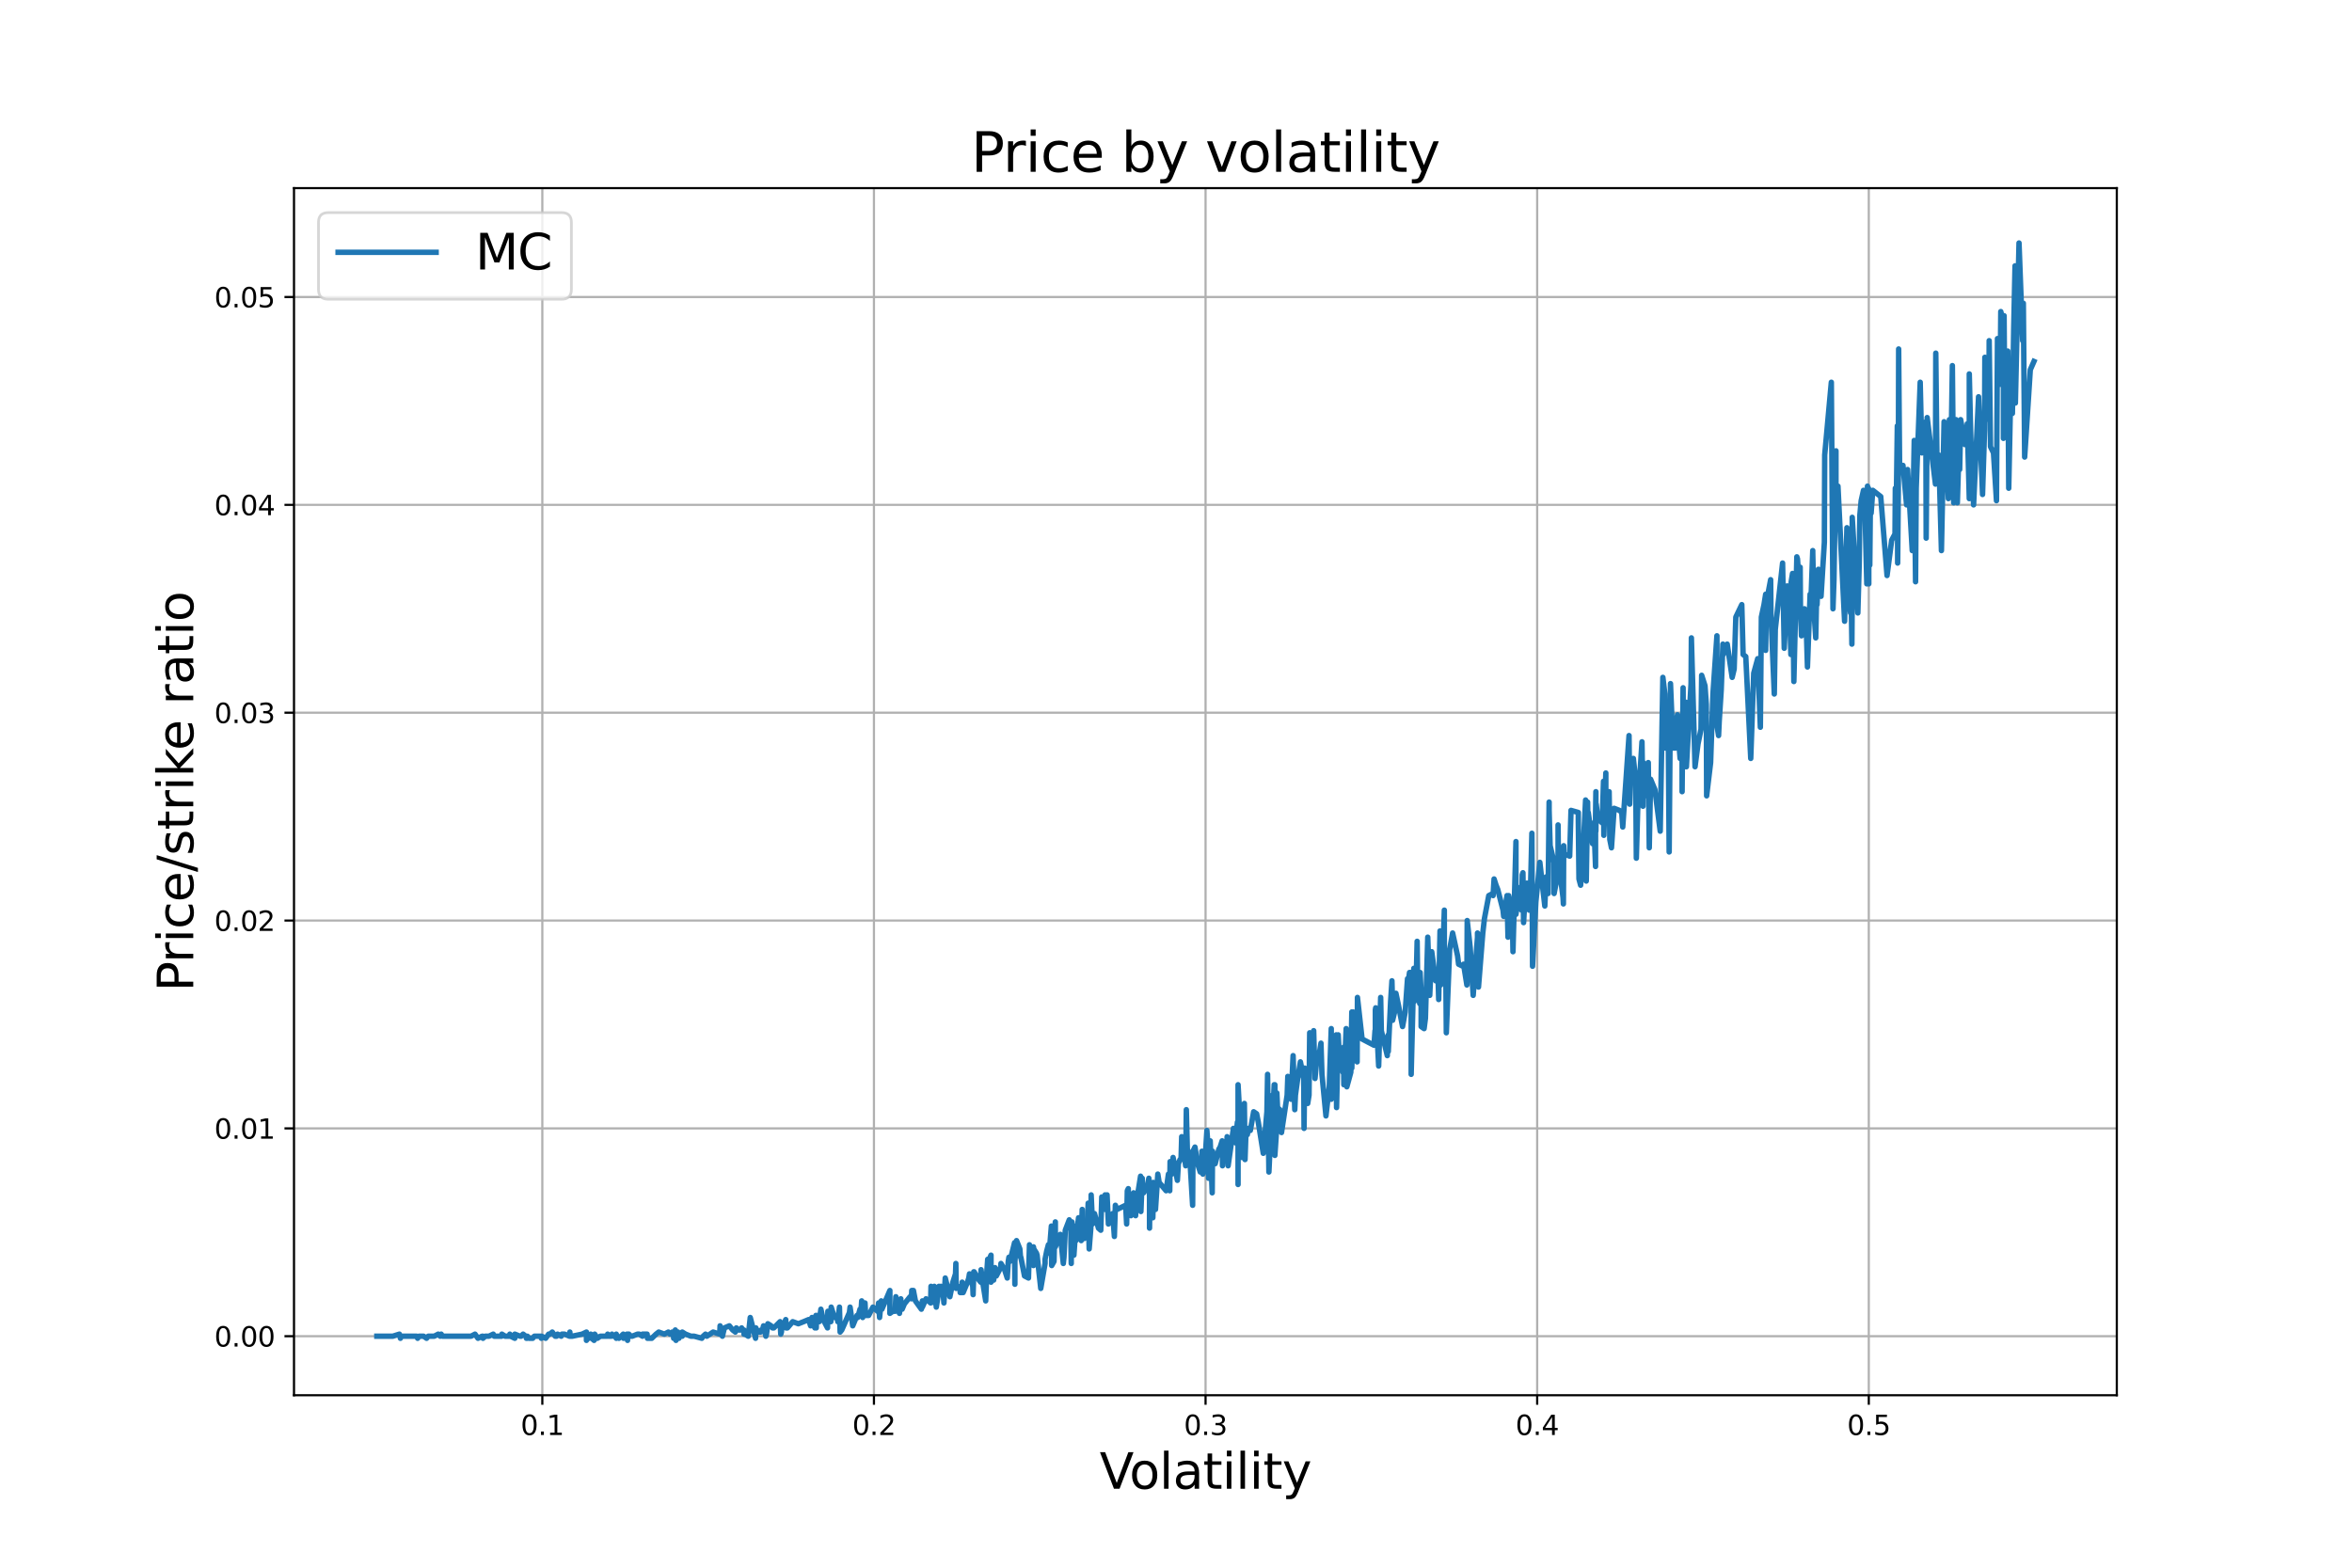 <?xml version="1.0" encoding="utf-8" standalone="no"?>
<!DOCTYPE svg PUBLIC "-//W3C//DTD SVG 1.1//EN"
  "http://www.w3.org/Graphics/SVG/1.1/DTD/svg11.dtd">
<svg xmlns:xlink="http://www.w3.org/1999/xlink" width="864pt" height="576pt" viewBox="0 0 864 576" xmlns="http://www.w3.org/2000/svg" version="1.1">
 <defs>
  <style type="text/css">*{stroke-linejoin: round; stroke-linecap: butt}</style>
 </defs>
 <g id="figure_1">
  <g id="patch_1">
   <path d="M 0 576 
L 864 576 
L 864 0 
L 0 0 
z
" style="fill: #ffffff"/>
  </g>
  <g id="axes_1">
   <g id="patch_2">
    <path d="M 108 512.64 
L 777.6 512.64 
L 777.6 69.12 
L 108 69.12 
z
" style="fill: #ffffff"/>
   </g>
   <g id="matplotlib.axis_1">
    <g id="xtick_1">
     <g id="line2d_1">
      <path d="M 199.224 512.64 
L 199.224 69.12 
" clip-path="url(#pd7d76a84e9)" style="fill: none; stroke: #b0b0b0; stroke-width: 0.8; stroke-linecap: square"/>
     </g>
     <g id="line2d_2">
      <defs>
       <path id="m1639e847cf" d="M 0 0 
L 0 3.5 
" style="stroke: #000000; stroke-width: 0.8"/>
      </defs>
      <g>
       <use xlink:href="#m1639e847cf" x="199.224" y="512.64" style="stroke: #000000; stroke-width: 0.8"/>
      </g>
     </g>
     <g id="text_1">
      <!-- 0.1 -->
      <g transform="translate(191.272 527.238) scale(0.1 -0.1)">
       <defs>
        <path id="DejaVuSans-30" d="M 2034 4250 
Q 1547 4250 1301 3770 
Q 1056 3291 1056 2328 
Q 1056 1369 1301 889 
Q 1547 409 2034 409 
Q 2525 409 2770 889 
Q 3016 1369 3016 2328 
Q 3016 3291 2770 3770 
Q 2525 4250 2034 4250 
z
M 2034 4750 
Q 2819 4750 3233 4129 
Q 3647 3509 3647 2328 
Q 3647 1150 3233 529 
Q 2819 -91 2034 -91 
Q 1250 -91 836 529 
Q 422 1150 422 2328 
Q 422 3509 836 4129 
Q 1250 4750 2034 4750 
z
" transform="scale(0.016)"/>
        <path id="DejaVuSans-2e" d="M 684 794 
L 1344 794 
L 1344 0 
L 684 0 
L 684 794 
z
" transform="scale(0.016)"/>
        <path id="DejaVuSans-31" d="M 794 531 
L 1825 531 
L 1825 4091 
L 703 3866 
L 703 4441 
L 1819 4666 
L 2450 4666 
L 2450 531 
L 3481 531 
L 3481 0 
L 794 0 
L 794 531 
z
" transform="scale(0.016)"/>
       </defs>
       <use xlink:href="#DejaVuSans-30"/>
       <use xlink:href="#DejaVuSans-2e" x="63.623"/>
       <use xlink:href="#DejaVuSans-31" x="95.41"/>
      </g>
     </g>
    </g>
    <g id="xtick_2">
     <g id="line2d_3">
      <path d="M 321.042 512.64 
L 321.042 69.12 
" clip-path="url(#pd7d76a84e9)" style="fill: none; stroke: #b0b0b0; stroke-width: 0.8; stroke-linecap: square"/>
     </g>
     <g id="line2d_4">
      <g>
       <use xlink:href="#m1639e847cf" x="321.042" y="512.64" style="stroke: #000000; stroke-width: 0.8"/>
      </g>
     </g>
     <g id="text_2">
      <!-- 0.2 -->
      <g transform="translate(313.091 527.238) scale(0.1 -0.1)">
       <defs>
        <path id="DejaVuSans-32" d="M 1228 531 
L 3431 531 
L 3431 0 
L 469 0 
L 469 531 
Q 828 903 1448 1529 
Q 2069 2156 2228 2338 
Q 2531 2678 2651 2914 
Q 2772 3150 2772 3378 
Q 2772 3750 2511 3984 
Q 2250 4219 1831 4219 
Q 1534 4219 1204 4116 
Q 875 4013 500 3803 
L 500 4441 
Q 881 4594 1212 4672 
Q 1544 4750 1819 4750 
Q 2544 4750 2975 4387 
Q 3406 4025 3406 3419 
Q 3406 3131 3298 2873 
Q 3191 2616 2906 2266 
Q 2828 2175 2409 1742 
Q 1991 1309 1228 531 
z
" transform="scale(0.016)"/>
       </defs>
       <use xlink:href="#DejaVuSans-30"/>
       <use xlink:href="#DejaVuSans-2e" x="63.623"/>
       <use xlink:href="#DejaVuSans-32" x="95.41"/>
      </g>
     </g>
    </g>
    <g id="xtick_3">
     <g id="line2d_5">
      <path d="M 442.861 512.64 
L 442.861 69.12 
" clip-path="url(#pd7d76a84e9)" style="fill: none; stroke: #b0b0b0; stroke-width: 0.8; stroke-linecap: square"/>
     </g>
     <g id="line2d_6">
      <g>
       <use xlink:href="#m1639e847cf" x="442.861" y="512.64" style="stroke: #000000; stroke-width: 0.8"/>
      </g>
     </g>
     <g id="text_3">
      <!-- 0.3 -->
      <g transform="translate(434.909 527.238) scale(0.1 -0.1)">
       <defs>
        <path id="DejaVuSans-33" d="M 2597 2516 
Q 3050 2419 3304 2112 
Q 3559 1806 3559 1356 
Q 3559 666 3084 287 
Q 2609 -91 1734 -91 
Q 1441 -91 1130 -33 
Q 819 25 488 141 
L 488 750 
Q 750 597 1062 519 
Q 1375 441 1716 441 
Q 2309 441 2620 675 
Q 2931 909 2931 1356 
Q 2931 1769 2642 2001 
Q 2353 2234 1838 2234 
L 1294 2234 
L 1294 2753 
L 1863 2753 
Q 2328 2753 2575 2939 
Q 2822 3125 2822 3475 
Q 2822 3834 2567 4026 
Q 2313 4219 1838 4219 
Q 1578 4219 1281 4162 
Q 984 4106 628 3988 
L 628 4550 
Q 988 4650 1302 4700 
Q 1616 4750 1894 4750 
Q 2613 4750 3031 4423 
Q 3450 4097 3450 3541 
Q 3450 3153 3228 2886 
Q 3006 2619 2597 2516 
z
" transform="scale(0.016)"/>
       </defs>
       <use xlink:href="#DejaVuSans-30"/>
       <use xlink:href="#DejaVuSans-2e" x="63.623"/>
       <use xlink:href="#DejaVuSans-33" x="95.41"/>
      </g>
     </g>
    </g>
    <g id="xtick_4">
     <g id="line2d_7">
      <path d="M 564.679 512.64 
L 564.679 69.12 
" clip-path="url(#pd7d76a84e9)" style="fill: none; stroke: #b0b0b0; stroke-width: 0.8; stroke-linecap: square"/>
     </g>
     <g id="line2d_8">
      <g>
       <use xlink:href="#m1639e847cf" x="564.679" y="512.64" style="stroke: #000000; stroke-width: 0.8"/>
      </g>
     </g>
     <g id="text_4">
      <!-- 0.4 -->
      <g transform="translate(556.728 527.238) scale(0.1 -0.1)">
       <defs>
        <path id="DejaVuSans-34" d="M 2419 4116 
L 825 1625 
L 2419 1625 
L 2419 4116 
z
M 2253 4666 
L 3047 4666 
L 3047 1625 
L 3713 1625 
L 3713 1100 
L 3047 1100 
L 3047 0 
L 2419 0 
L 2419 1100 
L 313 1100 
L 313 1709 
L 2253 4666 
z
" transform="scale(0.016)"/>
       </defs>
       <use xlink:href="#DejaVuSans-30"/>
       <use xlink:href="#DejaVuSans-2e" x="63.623"/>
       <use xlink:href="#DejaVuSans-34" x="95.41"/>
      </g>
     </g>
    </g>
    <g id="xtick_5">
     <g id="line2d_9">
      <path d="M 686.498 512.64 
L 686.498 69.12 
" clip-path="url(#pd7d76a84e9)" style="fill: none; stroke: #b0b0b0; stroke-width: 0.8; stroke-linecap: square"/>
     </g>
     <g id="line2d_10">
      <g>
       <use xlink:href="#m1639e847cf" x="686.498" y="512.64" style="stroke: #000000; stroke-width: 0.8"/>
      </g>
     </g>
     <g id="text_5">
      <!-- 0.5 -->
      <g transform="translate(678.546 527.238) scale(0.1 -0.1)">
       <defs>
        <path id="DejaVuSans-35" d="M 691 4666 
L 3169 4666 
L 3169 4134 
L 1269 4134 
L 1269 2991 
Q 1406 3038 1543 3061 
Q 1681 3084 1819 3084 
Q 2600 3084 3056 2656 
Q 3513 2228 3513 1497 
Q 3513 744 3044 326 
Q 2575 -91 1722 -91 
Q 1428 -91 1123 -41 
Q 819 9 494 109 
L 494 744 
Q 775 591 1075 516 
Q 1375 441 1709 441 
Q 2250 441 2565 725 
Q 2881 1009 2881 1497 
Q 2881 1984 2565 2268 
Q 2250 2553 1709 2553 
Q 1456 2553 1204 2497 
Q 953 2441 691 2322 
L 691 4666 
z
" transform="scale(0.016)"/>
       </defs>
       <use xlink:href="#DejaVuSans-30"/>
       <use xlink:href="#DejaVuSans-2e" x="63.623"/>
       <use xlink:href="#DejaVuSans-35" x="95.41"/>
      </g>
     </g>
    </g>
    <g id="text_6">
     <!-- Volatility -->
     <g transform="translate(403.934 546.995) scale(0.18 -0.18)">
      <defs>
       <path id="DejaVuSans-56" d="M 1831 0 
L 50 4666 
L 709 4666 
L 2188 738 
L 3669 4666 
L 4325 4666 
L 2547 0 
L 1831 0 
z
" transform="scale(0.016)"/>
       <path id="DejaVuSans-6f" d="M 1959 3097 
Q 1497 3097 1228 2736 
Q 959 2375 959 1747 
Q 959 1119 1226 758 
Q 1494 397 1959 397 
Q 2419 397 2687 759 
Q 2956 1122 2956 1747 
Q 2956 2369 2687 2733 
Q 2419 3097 1959 3097 
z
M 1959 3584 
Q 2709 3584 3137 3096 
Q 3566 2609 3566 1747 
Q 3566 888 3137 398 
Q 2709 -91 1959 -91 
Q 1206 -91 779 398 
Q 353 888 353 1747 
Q 353 2609 779 3096 
Q 1206 3584 1959 3584 
z
" transform="scale(0.016)"/>
       <path id="DejaVuSans-6c" d="M 603 4863 
L 1178 4863 
L 1178 0 
L 603 0 
L 603 4863 
z
" transform="scale(0.016)"/>
       <path id="DejaVuSans-61" d="M 2194 1759 
Q 1497 1759 1228 1600 
Q 959 1441 959 1056 
Q 959 750 1161 570 
Q 1363 391 1709 391 
Q 2188 391 2477 730 
Q 2766 1069 2766 1631 
L 2766 1759 
L 2194 1759 
z
M 3341 1997 
L 3341 0 
L 2766 0 
L 2766 531 
Q 2569 213 2275 61 
Q 1981 -91 1556 -91 
Q 1019 -91 701 211 
Q 384 513 384 1019 
Q 384 1609 779 1909 
Q 1175 2209 1959 2209 
L 2766 2209 
L 2766 2266 
Q 2766 2663 2505 2880 
Q 2244 3097 1772 3097 
Q 1472 3097 1187 3025 
Q 903 2953 641 2809 
L 641 3341 
Q 956 3463 1253 3523 
Q 1550 3584 1831 3584 
Q 2591 3584 2966 3190 
Q 3341 2797 3341 1997 
z
" transform="scale(0.016)"/>
       <path id="DejaVuSans-74" d="M 1172 4494 
L 1172 3500 
L 2356 3500 
L 2356 3053 
L 1172 3053 
L 1172 1153 
Q 1172 725 1289 603 
Q 1406 481 1766 481 
L 2356 481 
L 2356 0 
L 1766 0 
Q 1100 0 847 248 
Q 594 497 594 1153 
L 594 3053 
L 172 3053 
L 172 3500 
L 594 3500 
L 594 4494 
L 1172 4494 
z
" transform="scale(0.016)"/>
       <path id="DejaVuSans-69" d="M 603 3500 
L 1178 3500 
L 1178 0 
L 603 0 
L 603 3500 
z
M 603 4863 
L 1178 4863 
L 1178 4134 
L 603 4134 
L 603 4863 
z
" transform="scale(0.016)"/>
       <path id="DejaVuSans-79" d="M 2059 -325 
Q 1816 -950 1584 -1140 
Q 1353 -1331 966 -1331 
L 506 -1331 
L 506 -850 
L 844 -850 
Q 1081 -850 1212 -737 
Q 1344 -625 1503 -206 
L 1606 56 
L 191 3500 
L 800 3500 
L 1894 763 
L 2988 3500 
L 3597 3500 
L 2059 -325 
z
" transform="scale(0.016)"/>
      </defs>
      <use xlink:href="#DejaVuSans-56"/>
      <use xlink:href="#DejaVuSans-6f" x="60.658"/>
      <use xlink:href="#DejaVuSans-6c" x="121.84"/>
      <use xlink:href="#DejaVuSans-61" x="149.623"/>
      <use xlink:href="#DejaVuSans-74" x="210.902"/>
      <use xlink:href="#DejaVuSans-69" x="250.111"/>
      <use xlink:href="#DejaVuSans-6c" x="277.895"/>
      <use xlink:href="#DejaVuSans-69" x="305.678"/>
      <use xlink:href="#DejaVuSans-74" x="333.461"/>
      <use xlink:href="#DejaVuSans-79" x="372.67"/>
     </g>
    </g>
   </g>
   <g id="matplotlib.axis_2">
    <g id="ytick_1">
     <g id="line2d_11">
      <path d="M 108 490.953 
L 777.6 490.953 
" clip-path="url(#pd7d76a84e9)" style="fill: none; stroke: #b0b0b0; stroke-width: 0.8; stroke-linecap: square"/>
     </g>
     <g id="line2d_12">
      <defs>
       <path id="mda6812c65f" d="M 0 0 
L -3.5 0 
" style="stroke: #000000; stroke-width: 0.8"/>
      </defs>
      <g>
       <use xlink:href="#mda6812c65f" x="108" y="490.953" style="stroke: #000000; stroke-width: 0.8"/>
      </g>
     </g>
     <g id="text_7">
      <!-- 0.00 -->
      <g transform="translate(78.734 494.752) scale(0.1 -0.1)">
       <use xlink:href="#DejaVuSans-30"/>
       <use xlink:href="#DejaVuSans-2e" x="63.623"/>
       <use xlink:href="#DejaVuSans-30" x="95.41"/>
       <use xlink:href="#DejaVuSans-30" x="159.033"/>
      </g>
     </g>
    </g>
    <g id="ytick_2">
     <g id="line2d_13">
      <path d="M 108 414.589 
L 777.6 414.589 
" clip-path="url(#pd7d76a84e9)" style="fill: none; stroke: #b0b0b0; stroke-width: 0.8; stroke-linecap: square"/>
     </g>
     <g id="line2d_14">
      <g>
       <use xlink:href="#mda6812c65f" x="108" y="414.589" style="stroke: #000000; stroke-width: 0.8"/>
      </g>
     </g>
     <g id="text_8">
      <!-- 0.01 -->
      <g transform="translate(78.734 418.388) scale(0.1 -0.1)">
       <use xlink:href="#DejaVuSans-30"/>
       <use xlink:href="#DejaVuSans-2e" x="63.623"/>
       <use xlink:href="#DejaVuSans-30" x="95.41"/>
       <use xlink:href="#DejaVuSans-31" x="159.033"/>
      </g>
     </g>
    </g>
    <g id="ytick_3">
     <g id="line2d_15">
      <path d="M 108 338.225 
L 777.6 338.225 
" clip-path="url(#pd7d76a84e9)" style="fill: none; stroke: #b0b0b0; stroke-width: 0.8; stroke-linecap: square"/>
     </g>
     <g id="line2d_16">
      <g>
       <use xlink:href="#mda6812c65f" x="108" y="338.225" style="stroke: #000000; stroke-width: 0.8"/>
      </g>
     </g>
     <g id="text_9">
      <!-- 0.02 -->
      <g transform="translate(78.734 342.025) scale(0.1 -0.1)">
       <use xlink:href="#DejaVuSans-30"/>
       <use xlink:href="#DejaVuSans-2e" x="63.623"/>
       <use xlink:href="#DejaVuSans-30" x="95.41"/>
       <use xlink:href="#DejaVuSans-32" x="159.033"/>
      </g>
     </g>
    </g>
    <g id="ytick_4">
     <g id="line2d_17">
      <path d="M 108 261.862 
L 777.6 261.862 
" clip-path="url(#pd7d76a84e9)" style="fill: none; stroke: #b0b0b0; stroke-width: 0.8; stroke-linecap: square"/>
     </g>
     <g id="line2d_18">
      <g>
       <use xlink:href="#mda6812c65f" x="108" y="261.862" style="stroke: #000000; stroke-width: 0.8"/>
      </g>
     </g>
     <g id="text_10">
      <!-- 0.03 -->
      <g transform="translate(78.734 265.661) scale(0.1 -0.1)">
       <use xlink:href="#DejaVuSans-30"/>
       <use xlink:href="#DejaVuSans-2e" x="63.623"/>
       <use xlink:href="#DejaVuSans-30" x="95.41"/>
       <use xlink:href="#DejaVuSans-33" x="159.033"/>
      </g>
     </g>
    </g>
    <g id="ytick_5">
     <g id="line2d_19">
      <path d="M 108 185.498 
L 777.6 185.498 
" clip-path="url(#pd7d76a84e9)" style="fill: none; stroke: #b0b0b0; stroke-width: 0.8; stroke-linecap: square"/>
     </g>
     <g id="line2d_20">
      <g>
       <use xlink:href="#mda6812c65f" x="108" y="185.498" style="stroke: #000000; stroke-width: 0.8"/>
      </g>
     </g>
     <g id="text_11">
      <!-- 0.04 -->
      <g transform="translate(78.734 189.297) scale(0.1 -0.1)">
       <use xlink:href="#DejaVuSans-30"/>
       <use xlink:href="#DejaVuSans-2e" x="63.623"/>
       <use xlink:href="#DejaVuSans-30" x="95.41"/>
       <use xlink:href="#DejaVuSans-34" x="159.033"/>
      </g>
     </g>
    </g>
    <g id="ytick_6">
     <g id="line2d_21">
      <path d="M 108 109.135 
L 777.6 109.135 
" clip-path="url(#pd7d76a84e9)" style="fill: none; stroke: #b0b0b0; stroke-width: 0.8; stroke-linecap: square"/>
     </g>
     <g id="line2d_22">
      <g>
       <use xlink:href="#mda6812c65f" x="108" y="109.135" style="stroke: #000000; stroke-width: 0.8"/>
      </g>
     </g>
     <g id="text_12">
      <!-- 0.05 -->
      <g transform="translate(78.734 112.934) scale(0.1 -0.1)">
       <use xlink:href="#DejaVuSans-30"/>
       <use xlink:href="#DejaVuSans-2e" x="63.623"/>
       <use xlink:href="#DejaVuSans-30" x="95.41"/>
       <use xlink:href="#DejaVuSans-35" x="159.033"/>
      </g>
     </g>
    </g>
    <g id="text_13">
     <!-- Price/strike ratio -->
     <g transform="translate(70.991 364.319) rotate(-90) scale(0.18 -0.18)">
      <defs>
       <path id="DejaVuSans-50" d="M 1259 4147 
L 1259 2394 
L 2053 2394 
Q 2494 2394 2734 2622 
Q 2975 2850 2975 3272 
Q 2975 3691 2734 3919 
Q 2494 4147 2053 4147 
L 1259 4147 
z
M 628 4666 
L 2053 4666 
Q 2838 4666 3239 4311 
Q 3641 3956 3641 3272 
Q 3641 2581 3239 2228 
Q 2838 1875 2053 1875 
L 1259 1875 
L 1259 0 
L 628 0 
L 628 4666 
z
" transform="scale(0.016)"/>
       <path id="DejaVuSans-72" d="M 2631 2963 
Q 2534 3019 2420 3045 
Q 2306 3072 2169 3072 
Q 1681 3072 1420 2755 
Q 1159 2438 1159 1844 
L 1159 0 
L 581 0 
L 581 3500 
L 1159 3500 
L 1159 2956 
Q 1341 3275 1631 3429 
Q 1922 3584 2338 3584 
Q 2397 3584 2469 3576 
Q 2541 3569 2628 3553 
L 2631 2963 
z
" transform="scale(0.016)"/>
       <path id="DejaVuSans-63" d="M 3122 3366 
L 3122 2828 
Q 2878 2963 2633 3030 
Q 2388 3097 2138 3097 
Q 1578 3097 1268 2742 
Q 959 2388 959 1747 
Q 959 1106 1268 751 
Q 1578 397 2138 397 
Q 2388 397 2633 464 
Q 2878 531 3122 666 
L 3122 134 
Q 2881 22 2623 -34 
Q 2366 -91 2075 -91 
Q 1284 -91 818 406 
Q 353 903 353 1747 
Q 353 2603 823 3093 
Q 1294 3584 2113 3584 
Q 2378 3584 2631 3529 
Q 2884 3475 3122 3366 
z
" transform="scale(0.016)"/>
       <path id="DejaVuSans-65" d="M 3597 1894 
L 3597 1613 
L 953 1613 
Q 991 1019 1311 708 
Q 1631 397 2203 397 
Q 2534 397 2845 478 
Q 3156 559 3463 722 
L 3463 178 
Q 3153 47 2828 -22 
Q 2503 -91 2169 -91 
Q 1331 -91 842 396 
Q 353 884 353 1716 
Q 353 2575 817 3079 
Q 1281 3584 2069 3584 
Q 2775 3584 3186 3129 
Q 3597 2675 3597 1894 
z
M 3022 2063 
Q 3016 2534 2758 2815 
Q 2500 3097 2075 3097 
Q 1594 3097 1305 2825 
Q 1016 2553 972 2059 
L 3022 2063 
z
" transform="scale(0.016)"/>
       <path id="DejaVuSans-2f" d="M 1625 4666 
L 2156 4666 
L 531 -594 
L 0 -594 
L 1625 4666 
z
" transform="scale(0.016)"/>
       <path id="DejaVuSans-73" d="M 2834 3397 
L 2834 2853 
Q 2591 2978 2328 3040 
Q 2066 3103 1784 3103 
Q 1356 3103 1142 2972 
Q 928 2841 928 2578 
Q 928 2378 1081 2264 
Q 1234 2150 1697 2047 
L 1894 2003 
Q 2506 1872 2764 1633 
Q 3022 1394 3022 966 
Q 3022 478 2636 193 
Q 2250 -91 1575 -91 
Q 1294 -91 989 -36 
Q 684 19 347 128 
L 347 722 
Q 666 556 975 473 
Q 1284 391 1588 391 
Q 1994 391 2212 530 
Q 2431 669 2431 922 
Q 2431 1156 2273 1281 
Q 2116 1406 1581 1522 
L 1381 1569 
Q 847 1681 609 1914 
Q 372 2147 372 2553 
Q 372 3047 722 3315 
Q 1072 3584 1716 3584 
Q 2034 3584 2315 3537 
Q 2597 3491 2834 3397 
z
" transform="scale(0.016)"/>
       <path id="DejaVuSans-6b" d="M 581 4863 
L 1159 4863 
L 1159 1991 
L 2875 3500 
L 3609 3500 
L 1753 1863 
L 3688 0 
L 2938 0 
L 1159 1709 
L 1159 0 
L 581 0 
L 581 4863 
z
" transform="scale(0.016)"/>
       <path id="DejaVuSans-20" transform="scale(0.016)"/>
      </defs>
      <use xlink:href="#DejaVuSans-50"/>
      <use xlink:href="#DejaVuSans-72" x="58.553"/>
      <use xlink:href="#DejaVuSans-69" x="99.666"/>
      <use xlink:href="#DejaVuSans-63" x="127.449"/>
      <use xlink:href="#DejaVuSans-65" x="182.43"/>
      <use xlink:href="#DejaVuSans-2f" x="243.953"/>
      <use xlink:href="#DejaVuSans-73" x="277.645"/>
      <use xlink:href="#DejaVuSans-74" x="329.744"/>
      <use xlink:href="#DejaVuSans-72" x="368.953"/>
      <use xlink:href="#DejaVuSans-69" x="410.066"/>
      <use xlink:href="#DejaVuSans-6b" x="437.85"/>
      <use xlink:href="#DejaVuSans-65" x="492.135"/>
      <use xlink:href="#DejaVuSans-20" x="553.658"/>
      <use xlink:href="#DejaVuSans-72" x="585.445"/>
      <use xlink:href="#DejaVuSans-61" x="626.559"/>
      <use xlink:href="#DejaVuSans-74" x="687.838"/>
      <use xlink:href="#DejaVuSans-69" x="727.047"/>
      <use xlink:href="#DejaVuSans-6f" x="754.83"/>
     </g>
    </g>
   </g>
   <g id="line2d_23">
    <path d="M 138.436 490.953 
L 144.284 490.953 
L 146.72 490.189 
L 147.085 491.716 
L 147.329 490.953 
L 153.055 490.953 
L 153.42 491.716 
L 153.907 490.953 
L 155.613 490.953 
L 156.709 491.716 
L 157.318 490.953 
L 159.511 490.953 
L 160.973 490.189 
L 161.704 490.953 
L 162.069 490.189 
L 162.556 490.953 
L 173.033 490.953 
L 174.495 490.189 
L 175.591 491.716 
L 177.053 490.953 
L 177.418 490.953 
L 177.418 491.716 
L 178.271 490.953 
L 179.611 490.953 
L 179.611 490.953 
L 181.195 490.189 
L 181.56 490.953 
L 184.24 490.953 
L 184.362 490.189 
L 185.58 490.953 
L 187.286 490.953 
L 187.286 490.189 
L 187.529 490.953 
L 189.113 491.716 
L 189.113 490.189 
L 191.062 490.953 
L 191.427 490.953 
L 192.158 490.189 
L 193.133 490.953 
L 193.377 491.716 
L 193.62 491.716 
L 193.742 490.953 
L 194.351 491.716 
L 195.691 491.716 
L 196.3 490.953 
L 198.858 490.953 
L 198.858 491.716 
L 198.98 490.953 
L 200.442 491.716 
L 201.538 490.189 
L 202.026 490.189 
L 202.878 489.425 
L 203.975 490.953 
L 204.462 490.953 
L 204.827 490.189 
L 206.167 490.953 
L 206.411 490.189 
L 207.386 490.189 
L 209.213 490.953 
L 209.335 489.425 
L 209.457 490.953 
L 210.187 490.953 
L 213.842 490.189 
L 215.426 489.425 
L 215.426 492.48 
L 215.669 491.716 
L 215.913 491.716 
L 216.035 490.953 
L 216.4 491.716 
L 217.009 490.189 
L 217.375 491.716 
L 218.228 492.48 
L 218.471 490.189 
L 219.446 491.716 
L 220.542 490.953 
L 223.1 490.953 
L 223.222 490.189 
L 223.588 490.953 
L 224.562 490.953 
L 224.806 490.189 
L 225.415 490.953 
L 226.024 490.953 
L 226.389 491.716 
L 226.389 490.189 
L 226.633 490.953 
L 226.633 490.953 
L 227.364 491.716 
L 228.948 490.189 
L 229.069 491.716 
L 229.8 490.953 
L 230.288 490.189 
L 230.531 492.48 
L 230.531 490.953 
L 230.653 490.189 
L 231.018 490.189 
L 231.749 490.953 
L 231.749 490.953 
L 232.237 490.953 
L 234.186 490.189 
L 234.795 490.189 
L 234.795 490.189 
L 236.013 490.953 
L 236.013 490.189 
L 237.718 490.189 
L 237.84 491.716 
L 239.424 491.716 
L 241.008 490.189 
L 241.982 489.425 
L 244.053 490.189 
L 245.515 489.425 
L 246.124 490.189 
L 246.977 489.425 
L 247.342 489.425 
L 247.464 491.716 
L 247.464 490.953 
L 247.586 490.189 
L 248.073 490.189 
L 248.073 488.662 
L 248.317 492.48 
L 248.682 490.189 
L 248.804 490.189 
L 249.048 489.425 
L 249.413 491.716 
L 249.535 490.953 
L 250.631 489.425 
L 250.631 490.953 
L 250.631 489.425 
L 251.849 490.189 
L 253.799 490.953 
L 255.017 490.953 
L 257.819 491.716 
L 258.306 490.953 
L 259.159 490.189 
L 259.646 490.953 
L 261.96 489.425 
L 264.397 490.189 
L 264.519 487.135 
L 265.371 490.953 
L 266.102 487.898 
L 267.929 487.135 
L 269.148 488.662 
L 270.122 489.425 
L 270.488 487.898 
L 271.34 488.662 
L 272.071 488.662 
L 272.437 487.898 
L 272.559 488.662 
L 273.289 488.662 
L 273.289 490.189 
L 273.655 490.189 
L 274.873 490.953 
L 275.604 484.08 
L 277.553 491.716 
L 277.675 487.898 
L 277.675 488.662 
L 277.797 489.425 
L 278.162 489.425 
L 278.162 488.662 
L 278.162 488.662 
L 278.284 489.425 
L 279.38 489.425 
L 279.624 488.662 
L 280.111 488.662 
L 280.477 487.135 
L 281.33 490.953 
L 281.573 489.425 
L 281.573 490.189 
L 282.06 486.371 
L 283.279 487.135 
L 283.279 487.135 
L 283.766 487.898 
L 284.253 487.898 
L 286.568 485.607 
L 286.811 490.189 
L 287.055 489.425 
L 287.299 486.371 
L 287.542 486.371 
L 287.542 487.898 
L 288.639 484.844 
L 288.76 487.898 
L 289.248 487.898 
L 291.197 485.607 
L 293.268 486.371 
L 295.217 485.607 
L 297.044 484.844 
L 297.775 487.135 
L 298.262 484.844 
L 298.262 484.08 
L 298.506 486.371 
L 299.359 487.898 
L 299.724 483.316 
L 299.724 486.371 
L 299.846 487.898 
L 299.968 483.316 
L 300.333 485.607 
L 300.942 485.607 
L 301.551 481.025 
L 302.404 484.844 
L 303.988 487.898 
L 304.11 481.789 
L 305.206 485.607 
L 305.328 480.262 
L 306.546 484.08 
L 307.521 484.08 
L 307.764 485.607 
L 308.373 480.262 
L 308.617 489.425 
L 309.226 488.662 
L 311.906 482.553 
L 311.906 483.316 
L 312.271 480.262 
L 313.246 487.135 
L 314.83 483.316 
L 315.073 484.08 
L 315.926 481.025 
L 316.291 481.789 
L 316.535 477.971 
L 316.901 484.08 
L 316.901 481.789 
L 317.388 478.735 
L 317.753 478.735 
L 317.997 483.316 
L 319.093 483.316 
L 320.677 480.262 
L 322.382 481.789 
L 322.748 478.735 
L 323.113 484.08 
L 323.722 477.971 
L 323.966 481.025 
L 326.89 474.153 
L 326.89 482.553 
L 327.986 481.789 
L 328.839 481.789 
L 329.082 476.444 
L 329.448 480.262 
L 330.422 482.553 
L 330.91 477.207 
L 330.91 477.971 
L 331.397 481.025 
L 332.371 478.735 
L 332.493 478.735 
L 334.321 476.444 
L 334.808 477.207 
L 334.93 474.153 
L 335.539 474.153 
L 336.27 477.971 
L 338.462 481.025 
L 338.828 477.971 
L 338.828 480.262 
L 340.168 477.207 
L 341.873 478.735 
L 341.995 472.625 
L 341.995 472.625 
L 342.361 474.916 
L 342.97 477.971 
L 343.213 472.625 
L 343.335 478.735 
L 343.701 477.207 
L 343.944 480.262 
L 344.553 476.444 
L 344.919 472.625 
L 344.919 474.916 
L 345.65 472.625 
L 346.381 474.153 
L 346.746 478.735 
L 347.233 469.571 
L 348.939 476.444 
L 350.035 471.098 
L 351.01 468.044 
L 351.132 464.225 
L 351.253 473.389 
L 352.715 472.625 
L 352.715 474.916 
L 353.446 474.916 
L 353.446 471.098 
L 353.812 474.916 
L 355.395 471.098 
L 355.882 469.571 
L 356.126 468.044 
L 357.344 472.625 
L 357.466 475.68 
L 357.71 467.28 
L 357.832 467.28 
L 359.659 470.335 
L 360.268 471.098 
L 360.39 466.516 
L 360.877 470.335 
L 362.095 477.971 
L 362.461 468.044 
L 362.826 462.698 
L 363.07 463.462 
L 364.044 461.171 
L 364.044 471.098 
L 364.775 466.516 
L 365.019 470.335 
L 365.506 465.753 
L 365.872 468.807 
L 365.993 468.807 
L 367.577 465.753 
L 367.699 464.225 
L 369.039 466.516 
L 370.013 469.571 
L 370.379 463.462 
L 370.623 461.935 
L 370.988 463.462 
L 372.693 456.589 
L 372.815 471.862 
L 372.815 463.462 
L 373.424 455.825 
L 374.643 458.88 
L 374.886 461.935 
L 375.008 461.935 
L 376.348 468.807 
L 377.81 469.571 
L 378.175 457.353 
L 379.637 464.989 
L 379.637 458.116 
L 379.759 458.88 
L 380.733 460.407 
L 380.977 461.171 
L 382.317 473.389 
L 383.901 464.225 
L 383.901 462.698 
L 384.51 459.644 
L 385.119 457.353 
L 385.484 460.407 
L 385.606 458.116 
L 386.215 450.48 
L 386.337 464.989 
L 387.19 463.462 
L 387.433 452.007 
L 387.677 448.953 
L 387.677 458.116 
L 389.504 453.535 
L 390.601 464.225 
L 390.844 461.935 
L 391.332 452.007 
L 392.793 448.189 
L 393.403 452.007 
L 393.403 456.589 
L 393.524 464.225 
L 393.524 455.825 
L 393.768 448.953 
L 394.499 461.171 
L 395.23 450.48 
L 395.23 455.825 
L 395.717 451.244 
L 396.204 447.425 
L 396.813 452.007 
L 397.179 455.825 
L 397.544 444.371 
L 397.666 450.48 
L 398.275 455.062 
L 398.519 449.716 
L 399.494 448.189 
L 399.615 451.244 
L 399.615 445.135 
L 399.737 442.08 
L 400.103 458.88 
L 400.712 451.244 
L 400.834 439.025 
L 401.321 449.716 
L 402.052 445.898 
L 403.514 451.244 
L 404.366 452.007 
L 404.732 439.789 
L 405.95 443.607 
L 405.95 439.025 
L 405.95 444.371 
L 406.681 439.025 
L 407.168 449.716 
L 408.752 445.898 
L 409.361 454.298 
L 409.726 442.844 
L 410.335 444.371 
L 413.503 442.844 
L 413.868 449.716 
L 414.112 437.498 
L 414.477 436.735 
L 414.477 440.553 
L 415.452 446.662 
L 416.426 438.262 
L 417.157 446.662 
L 417.401 442.08 
L 418.984 432.153 
L 419.106 445.135 
L 419.594 432.916 
L 419.715 438.262 
L 420.081 438.262 
L 421.421 435.971 
L 422.03 432.916 
L 422.274 439.789 
L 422.274 451.244 
L 422.395 441.316 
L 423.492 447.425 
L 423.614 442.844 
L 423.614 434.444 
L 424.223 443.607 
L 424.466 444.371 
L 425.319 431.389 
L 425.806 434.444 
L 428.365 437.498 
L 429.217 431.389 
L 429.705 437.498 
L 429.826 426.807 
L 430.435 431.389 
L 430.801 429.862 
L 430.923 425.28 
L 432.506 433.68 
L 432.872 427.571 
L 433.481 426.044 
L 433.846 426.044 
L 434.09 417.644 
L 435.552 428.335 
L 435.795 407.716 
L 436.161 422.225 
L 437.014 424.516 
L 438.11 442.844 
L 438.232 422.989 
L 438.963 421.462 
L 439.937 427.571 
L 440.912 430.625 
L 441.521 429.862 
L 441.521 422.989 
L 441.886 431.389 
L 442.495 429.098 
L 443.348 415.353 
L 443.957 423.753 
L 443.957 432.916 
L 444.566 428.335 
L 444.566 419.171 
L 445.297 438.262 
L 445.419 422.989 
L 446.394 427.571 
L 447.734 422.225 
L 448.221 421.462 
L 448.952 419.171 
L 449.074 428.335 
L 449.074 425.28 
L 450.657 422.989 
L 450.779 417.644 
L 450.779 422.989 
L 451.145 428.335 
L 453.094 414.589 
L 453.946 419.935 
L 453.946 418.407 
L 454.555 412.298 
L 454.799 421.462 
L 454.799 435.207 
L 454.799 398.553 
L 456.261 425.28 
L 456.261 410.771 
L 456.626 411.535 
L 457.114 405.425 
L 457.357 426.044 
L 457.723 415.353 
L 458.21 416.88 
L 458.576 414.589 
L 459.306 415.353 
L 460.525 408.48 
L 461.621 409.244 
L 462.23 412.298 
L 464.057 423.753 
L 465.397 408.48 
L 465.641 394.735 
L 466.128 430.625 
L 467.468 402.371 
L 467.59 409.244 
L 468.077 398.553 
L 468.321 398.553 
L 468.321 424.516 
L 468.93 415.353 
L 469.052 401.607 
L 469.296 406.953 
L 470.148 407.716 
L 470.757 416.116 
L 472.828 402.371 
L 473.072 395.498 
L 473.803 397.025 
L 474.29 403.898 
L 475.021 387.862 
L 475.63 407.716 
L 475.874 402.371 
L 476.605 397.025 
L 477.701 390.153 
L 478.919 396.262 
L 479.041 414.589 
L 479.285 392.444 
L 480.381 405.425 
L 480.868 402.371 
L 481.112 379.462 
L 481.599 384.044 
L 482.574 378.698 
L 483.061 396.262 
L 483.914 387.098 
L 484.766 386.335 
L 485.254 383.28 
L 485.619 394.735 
L 487.081 410.007 
L 488.299 399.316 
L 489.03 377.935 
L 489.03 403.898 
L 489.03 382.516 
L 490.005 388.625 
L 490.492 390.153 
L 490.857 380.225 
L 490.979 406.953 
L 491.588 380.225 
L 492.076 389.389 
L 493.294 393.971 
L 493.537 384.807 
L 493.659 398.553 
L 494.512 377.935 
L 494.512 377.935 
L 494.756 399.316 
L 496.217 393.971 
L 496.583 371.825 
L 496.583 392.444 
L 497.07 371.825 
L 497.07 383.28 
L 498.167 386.335 
L 498.532 390.153 
L 498.654 366.48 
L 500.359 381.753 
L 504.745 384.044 
L 505.11 378.698 
L 505.232 382.516 
L 505.232 371.062 
L 505.354 370.298 
L 506.45 391.68 
L 507.181 366.48 
L 507.425 378.698 
L 509.617 387.862 
L 509.739 380.989 
L 509.983 380.225 
L 509.983 386.335 
L 510.836 368.007 
L 511.323 360.371 
L 511.445 364.953 
L 511.567 374.88 
L 512.297 371.825 
L 512.785 364.953 
L 513.759 369.535 
L 515.221 377.171 
L 516.196 371.825 
L 517.048 359.607 
L 517.17 361.898 
L 517.779 357.316 
L 518.145 357.316 
L 518.388 363.425 
L 518.388 394.735 
L 519.363 355.789 
L 519.485 368.007 
L 520.216 361.135 
L 520.581 345.862 
L 520.825 364.953 
L 521.556 368.771 
L 521.678 357.316 
L 522.043 364.953 
L 522.043 377.171 
L 523.139 377.935 
L 523.627 374.116 
L 524.479 344.335 
L 525.21 365.716 
L 525.941 349.68 
L 527.403 360.371 
L 528.256 358.844 
L 528.499 367.244 
L 528.987 342.044 
L 529.23 361.898 
L 529.718 360.371 
L 530.57 334.407 
L 530.57 354.262 
L 531.058 349.68 
L 531.301 379.462 
L 532.519 348.916 
L 533.616 342.807 
L 535.443 351.207 
L 535.808 354.262 
L 537.392 355.025 
L 537.636 354.262 
L 538.854 361.898 
L 538.976 338.225 
L 540.072 348.153 
L 541.168 365.716 
L 542.752 344.335 
L 542.752 342.807 
L 543.118 362.662 
L 544.701 342.807 
L 545.31 337.462 
L 546.894 329.062 
L 548.356 328.298 
L 548.478 329.062 
L 548.843 322.953 
L 549.574 325.244 
L 550.183 326.771 
L 552.132 334.407 
L 552.376 336.698 
L 553.594 329.062 
L 553.959 344.335 
L 554.203 336.698 
L 554.203 329.062 
L 555.543 335.935 
L 555.787 349.68 
L 556.883 309.207 
L 556.883 335.935 
L 557.37 332.116 
L 557.492 326.007 
L 558.954 334.407 
L 559.198 321.425 
L 559.441 320.662 
L 559.685 338.989 
L 560.416 326.007 
L 560.903 324.48 
L 561.756 334.407 
L 562.243 326.007 
L 562.73 306.153 
L 562.974 355.025 
L 564.192 331.353 
L 565.654 316.844 
L 567.481 332.88 
L 567.969 322.189 
L 568.699 328.298 
L 569.065 294.698 
L 569.065 297.753 
L 569.43 310.735 
L 570.892 316.844 
L 570.892 328.298 
L 571.623 324.48 
L 572.354 316.844 
L 572.354 303.098 
L 572.476 316.08 
L 574.181 329.825 
L 574.303 332.116 
L 574.425 310.735 
L 574.547 313.789 
L 576.618 314.553 
L 577.105 297.753 
L 579.785 298.516 
L 579.785 301.571 
L 580.029 322.953 
L 580.638 325.244 
L 581.856 306.153 
L 582.465 293.935 
L 582.587 322.189 
L 582.709 323.716 
L 583.196 294.698 
L 583.318 303.098 
L 583.44 298.516 
L 585.023 309.971 
L 585.267 309.971 
L 585.51 302.335 
L 586.12 318.371 
L 586.12 300.044 
L 586.241 290.88 
L 586.241 305.389 
L 586.363 295.462 
L 586.972 300.807 
L 588.556 302.335 
L 589.043 287.062 
L 589.165 306.916 
L 589.896 284.007 
L 589.896 290.88 
L 590.749 296.989 
L 591.114 290.88 
L 591.358 308.444 
L 591.967 311.498 
L 592.941 296.989 
L 594.89 297.753 
L 595.743 298.516 
L 596.109 303.862 
L 598.423 270.262 
L 598.667 295.462 
L 599.032 284.007 
L 600.007 278.662 
L 600.494 283.244 
L 600.86 284.007 
L 601.103 315.316 
L 601.59 297.753 
L 603.174 272.553 
L 603.54 296.225 
L 603.661 280.189 
L 604.27 292.407 
L 605.489 280.189 
L 605.854 311.498 
L 606.341 286.298 
L 607.925 290.116 
L 609.874 305.389 
L 610.849 248.88 
L 611.58 254.989 
L 611.823 274.844 
L 612.798 265.68 
L 613.163 313.025 
L 613.651 251.171 
L 614.625 274.844 
L 615.478 274.844 
L 615.6 267.207 
L 616.209 262.625 
L 616.331 267.971 
L 617.183 278.662 
L 617.914 270.262 
L 617.914 290.88 
L 618.28 252.698 
L 618.401 276.371 
L 618.645 259.571 
L 619.132 269.498 
L 619.376 281.716 
L 619.376 258.044 
L 619.498 281.716 
L 621.203 251.171 
L 621.325 234.371 
L 622.665 281.716 
L 623.761 273.316 
L 624.858 267.971 
L 625.101 248.116 
L 626.32 251.935 
L 626.807 258.807 
L 626.929 292.407 
L 628.391 280.189 
L 629.243 254.989 
L 630.705 233.607 
L 630.705 266.444 
L 631.314 270.262 
L 631.558 264.916 
L 632.289 253.462 
L 632.898 236.662 
L 633.02 240.48 
L 634.481 236.662 
L 636.309 248.88 
L 637.04 245.825 
L 637.649 226.735 
L 639.841 222.153 
L 640.329 240.48 
L 641.303 241.244 
L 643.131 278.662 
L 644.227 247.353 
L 645.689 242.007 
L 646.663 267.207 
L 647.029 226.735 
L 648.003 222.153 
L 648.612 218.335 
L 648.612 238.953 
L 648.856 221.389 
L 650.44 212.989 
L 650.562 225.971 
L 651.78 254.989 
L 652.145 231.316 
L 654.825 206.88 
L 655.434 238.189 
L 656.531 215.28 
L 657.505 227.498 
L 657.871 240.48 
L 657.992 213.753 
L 658.48 210.698 
L 658.967 250.407 
L 660.063 204.589 
L 660.307 205.353 
L 661.16 218.335 
L 661.282 208.407 
L 661.403 224.444 
L 661.769 233.607 
L 662.5 232.844 
L 662.865 223.68 
L 663.596 232.844 
L 663.962 245.062 
L 664.936 218.335 
L 665.302 219.098 
L 665.911 202.298 
L 665.911 203.062 
L 666.398 225.207 
L 667.007 234.371 
L 667.372 216.807 
L 667.494 222.153 
L 667.982 209.171 
L 668.347 218.335 
L 668.956 219.098 
L 670.174 199.244 
L 670.296 167.171 
L 672.733 140.444 
L 673.342 223.68 
L 673.707 212.989 
L 674.438 165.644 
L 674.438 190.08 
L 675.169 178.625 
L 677.605 228.262 
L 678.458 193.898 
L 678.458 212.989 
L 678.702 217.571 
L 679.798 225.207 
L 679.92 212.989 
L 680.285 236.662 
L 680.407 220.625 
L 680.407 190.08 
L 682.478 225.207 
L 682.965 207.644 
L 683.209 189.316 
L 683.696 183.971 
L 684.549 180.153 
L 685.158 190.08 
L 685.767 214.516 
L 686.011 178.625 
L 686.011 183.971 
L 686.133 187.025 
L 686.133 212.225 
L 686.254 180.916 
L 686.376 179.389 
L 686.498 214.516 
L 686.498 206.88 
L 686.863 207.644 
L 687.107 181.68 
L 687.351 188.553 
L 687.96 180.153 
L 690.883 182.444 
L 693.198 211.462 
L 694.903 198.48 
L 696.122 196.189 
L 696.243 179.389 
L 696.487 193.898 
L 696.974 156.48 
L 697.096 206.88 
L 697.34 180.153 
L 697.462 128.225 
L 697.827 173.28 
L 699.045 170.989 
L 700.385 185.498 
L 700.507 184.735 
L 700.751 172.516 
L 702.456 202.298 
L 703.187 161.825 
L 703.187 167.935 
L 703.674 213.753 
L 703.918 179.389 
L 705.38 140.444 
L 705.989 166.407 
L 707.451 154.953 
L 707.573 197.716 
L 707.938 153.425 
L 710.984 177.862 
L 711.105 129.753 
L 711.593 174.044 
L 711.836 171.753 
L 712.202 167.171 
L 713.176 202.298 
L 714.151 154.953 
L 714.273 171.753 
L 714.394 164.116 
L 714.638 158.007 
L 715.734 183.207 
L 715.978 175.571 
L 716.1 154.189 
L 716.709 165.644 
L 717.196 134.335 
L 717.684 184.735 
L 718.536 159.535 
L 718.536 154.189 
L 718.902 161.062 
L 719.024 184.735 
L 719.633 164.88 
L 719.876 172.516 
L 720.242 154.189 
L 721.825 163.353 
L 722.678 155.716 
L 723.409 183.207 
L 723.409 137.389 
L 723.896 158.007 
L 724.505 175.571 
L 724.993 185.498 
L 726.82 145.789 
L 728.282 181.68 
L 729.013 158.007 
L 729.134 131.28 
L 729.5 138.916 
L 729.987 146.553 
L 730.353 134.335 
L 730.596 154.189 
L 730.718 125.171 
L 731.205 164.116 
L 732.302 166.407 
L 733.398 183.971 
L 733.764 124.407 
L 734.738 141.207 
L 734.982 114.48 
L 735.956 118.298 
L 735.956 161.062 
L 736.078 155.716 
L 736.2 116.007 
L 736.322 132.807 
L 736.809 148.08 
L 737.54 128.989 
L 737.905 179.389 
L 738.758 137.389 
L 739.245 151.898 
L 739.733 120.589 
L 740.22 97.68 
L 740.342 102.262 
L 740.342 98.444 
L 740.342 148.08 
L 741.682 89.28 
L 743.022 125.171 
L 743.265 111.425 
L 743.753 167.935 
L 745.824 135.862 
L 747.164 132.807 
L 747.164 132.807 
" clip-path="url(#pd7d76a84e9)" style="fill: none; stroke: #1f77b4; stroke-width: 2; stroke-linecap: square"/>
   </g>
   <g id="patch_3">
    <path d="M 108 512.64 
L 108 69.12 
" style="fill: none; stroke: #000000; stroke-width: 0.8; stroke-linejoin: miter; stroke-linecap: square"/>
   </g>
   <g id="patch_4">
    <path d="M 777.6 512.64 
L 777.6 69.12 
" style="fill: none; stroke: #000000; stroke-width: 0.8; stroke-linejoin: miter; stroke-linecap: square"/>
   </g>
   <g id="patch_5">
    <path d="M 108 512.64 
L 777.6 512.64 
" style="fill: none; stroke: #000000; stroke-width: 0.8; stroke-linejoin: miter; stroke-linecap: square"/>
   </g>
   <g id="patch_6">
    <path d="M 108 69.12 
L 777.6 69.12 
" style="fill: none; stroke: #000000; stroke-width: 0.8; stroke-linejoin: miter; stroke-linecap: square"/>
   </g>
   <g id="text_14">
    <!-- Price by volatility -->
    <g transform="translate(356.744 63.12) scale(0.2 -0.2)">
     <defs>
      <path id="DejaVuSans-62" d="M 3116 1747 
Q 3116 2381 2855 2742 
Q 2594 3103 2138 3103 
Q 1681 3103 1420 2742 
Q 1159 2381 1159 1747 
Q 1159 1113 1420 752 
Q 1681 391 2138 391 
Q 2594 391 2855 752 
Q 3116 1113 3116 1747 
z
M 1159 2969 
Q 1341 3281 1617 3432 
Q 1894 3584 2278 3584 
Q 2916 3584 3314 3078 
Q 3713 2572 3713 1747 
Q 3713 922 3314 415 
Q 2916 -91 2278 -91 
Q 1894 -91 1617 61 
Q 1341 213 1159 525 
L 1159 0 
L 581 0 
L 581 4863 
L 1159 4863 
L 1159 2969 
z
" transform="scale(0.016)"/>
      <path id="DejaVuSans-76" d="M 191 3500 
L 800 3500 
L 1894 563 
L 2988 3500 
L 3597 3500 
L 2284 0 
L 1503 0 
L 191 3500 
z
" transform="scale(0.016)"/>
     </defs>
     <use xlink:href="#DejaVuSans-50"/>
     <use xlink:href="#DejaVuSans-72" x="58.553"/>
     <use xlink:href="#DejaVuSans-69" x="99.666"/>
     <use xlink:href="#DejaVuSans-63" x="127.449"/>
     <use xlink:href="#DejaVuSans-65" x="182.43"/>
     <use xlink:href="#DejaVuSans-20" x="243.953"/>
     <use xlink:href="#DejaVuSans-62" x="275.74"/>
     <use xlink:href="#DejaVuSans-79" x="339.217"/>
     <use xlink:href="#DejaVuSans-20" x="398.396"/>
     <use xlink:href="#DejaVuSans-76" x="430.184"/>
     <use xlink:href="#DejaVuSans-6f" x="489.363"/>
     <use xlink:href="#DejaVuSans-6c" x="550.545"/>
     <use xlink:href="#DejaVuSans-61" x="578.328"/>
     <use xlink:href="#DejaVuSans-74" x="639.607"/>
     <use xlink:href="#DejaVuSans-69" x="678.816"/>
     <use xlink:href="#DejaVuSans-6c" x="706.6"/>
     <use xlink:href="#DejaVuSans-69" x="734.383"/>
     <use xlink:href="#DejaVuSans-74" x="762.166"/>
     <use xlink:href="#DejaVuSans-79" x="801.375"/>
    </g>
   </g>
   <g id="legend_1">
    <g id="patch_7">
     <path d="M 120.6 109.941 
L 206.3 109.941 
Q 209.9 109.941 209.9 106.341 
L 209.9 81.72 
Q 209.9 78.12 206.3 78.12 
L 120.6 78.12 
Q 117 78.12 117 81.72 
L 117 106.341 
Q 117 109.941 120.6 109.941 
z
" style="fill: #ffffff; opacity: 0.8; stroke: #cccccc; stroke-linejoin: miter"/>
    </g>
    <g id="line2d_24">
     <path d="M 124.2 92.697 
L 142.2 92.697 
L 160.2 92.697 
" style="fill: none; stroke: #1f77b4; stroke-width: 2; stroke-linecap: square"/>
    </g>
    <g id="text_15">
     <!-- MC -->
     <g transform="translate(174.6 98.997) scale(0.18 -0.18)">
      <defs>
       <path id="DejaVuSans-4d" d="M 628 4666 
L 1569 4666 
L 2759 1491 
L 3956 4666 
L 4897 4666 
L 4897 0 
L 4281 0 
L 4281 4097 
L 3078 897 
L 2444 897 
L 1241 4097 
L 1241 0 
L 628 0 
L 628 4666 
z
" transform="scale(0.016)"/>
       <path id="DejaVuSans-43" d="M 4122 4306 
L 4122 3641 
Q 3803 3938 3442 4084 
Q 3081 4231 2675 4231 
Q 1875 4231 1450 3742 
Q 1025 3253 1025 2328 
Q 1025 1406 1450 917 
Q 1875 428 2675 428 
Q 3081 428 3442 575 
Q 3803 722 4122 1019 
L 4122 359 
Q 3791 134 3420 21 
Q 3050 -91 2638 -91 
Q 1578 -91 968 557 
Q 359 1206 359 2328 
Q 359 3453 968 4101 
Q 1578 4750 2638 4750 
Q 3056 4750 3426 4639 
Q 3797 4528 4122 4306 
z
" transform="scale(0.016)"/>
      </defs>
      <use xlink:href="#DejaVuSans-4d"/>
      <use xlink:href="#DejaVuSans-43" x="86.279"/>
     </g>
    </g>
   </g>
  </g>
 </g>
 <defs>
  <clipPath id="pd7d76a84e9">
   <rect x="108" y="69.12" width="669.6" height="443.52"/>
  </clipPath>
 </defs>
</svg>
